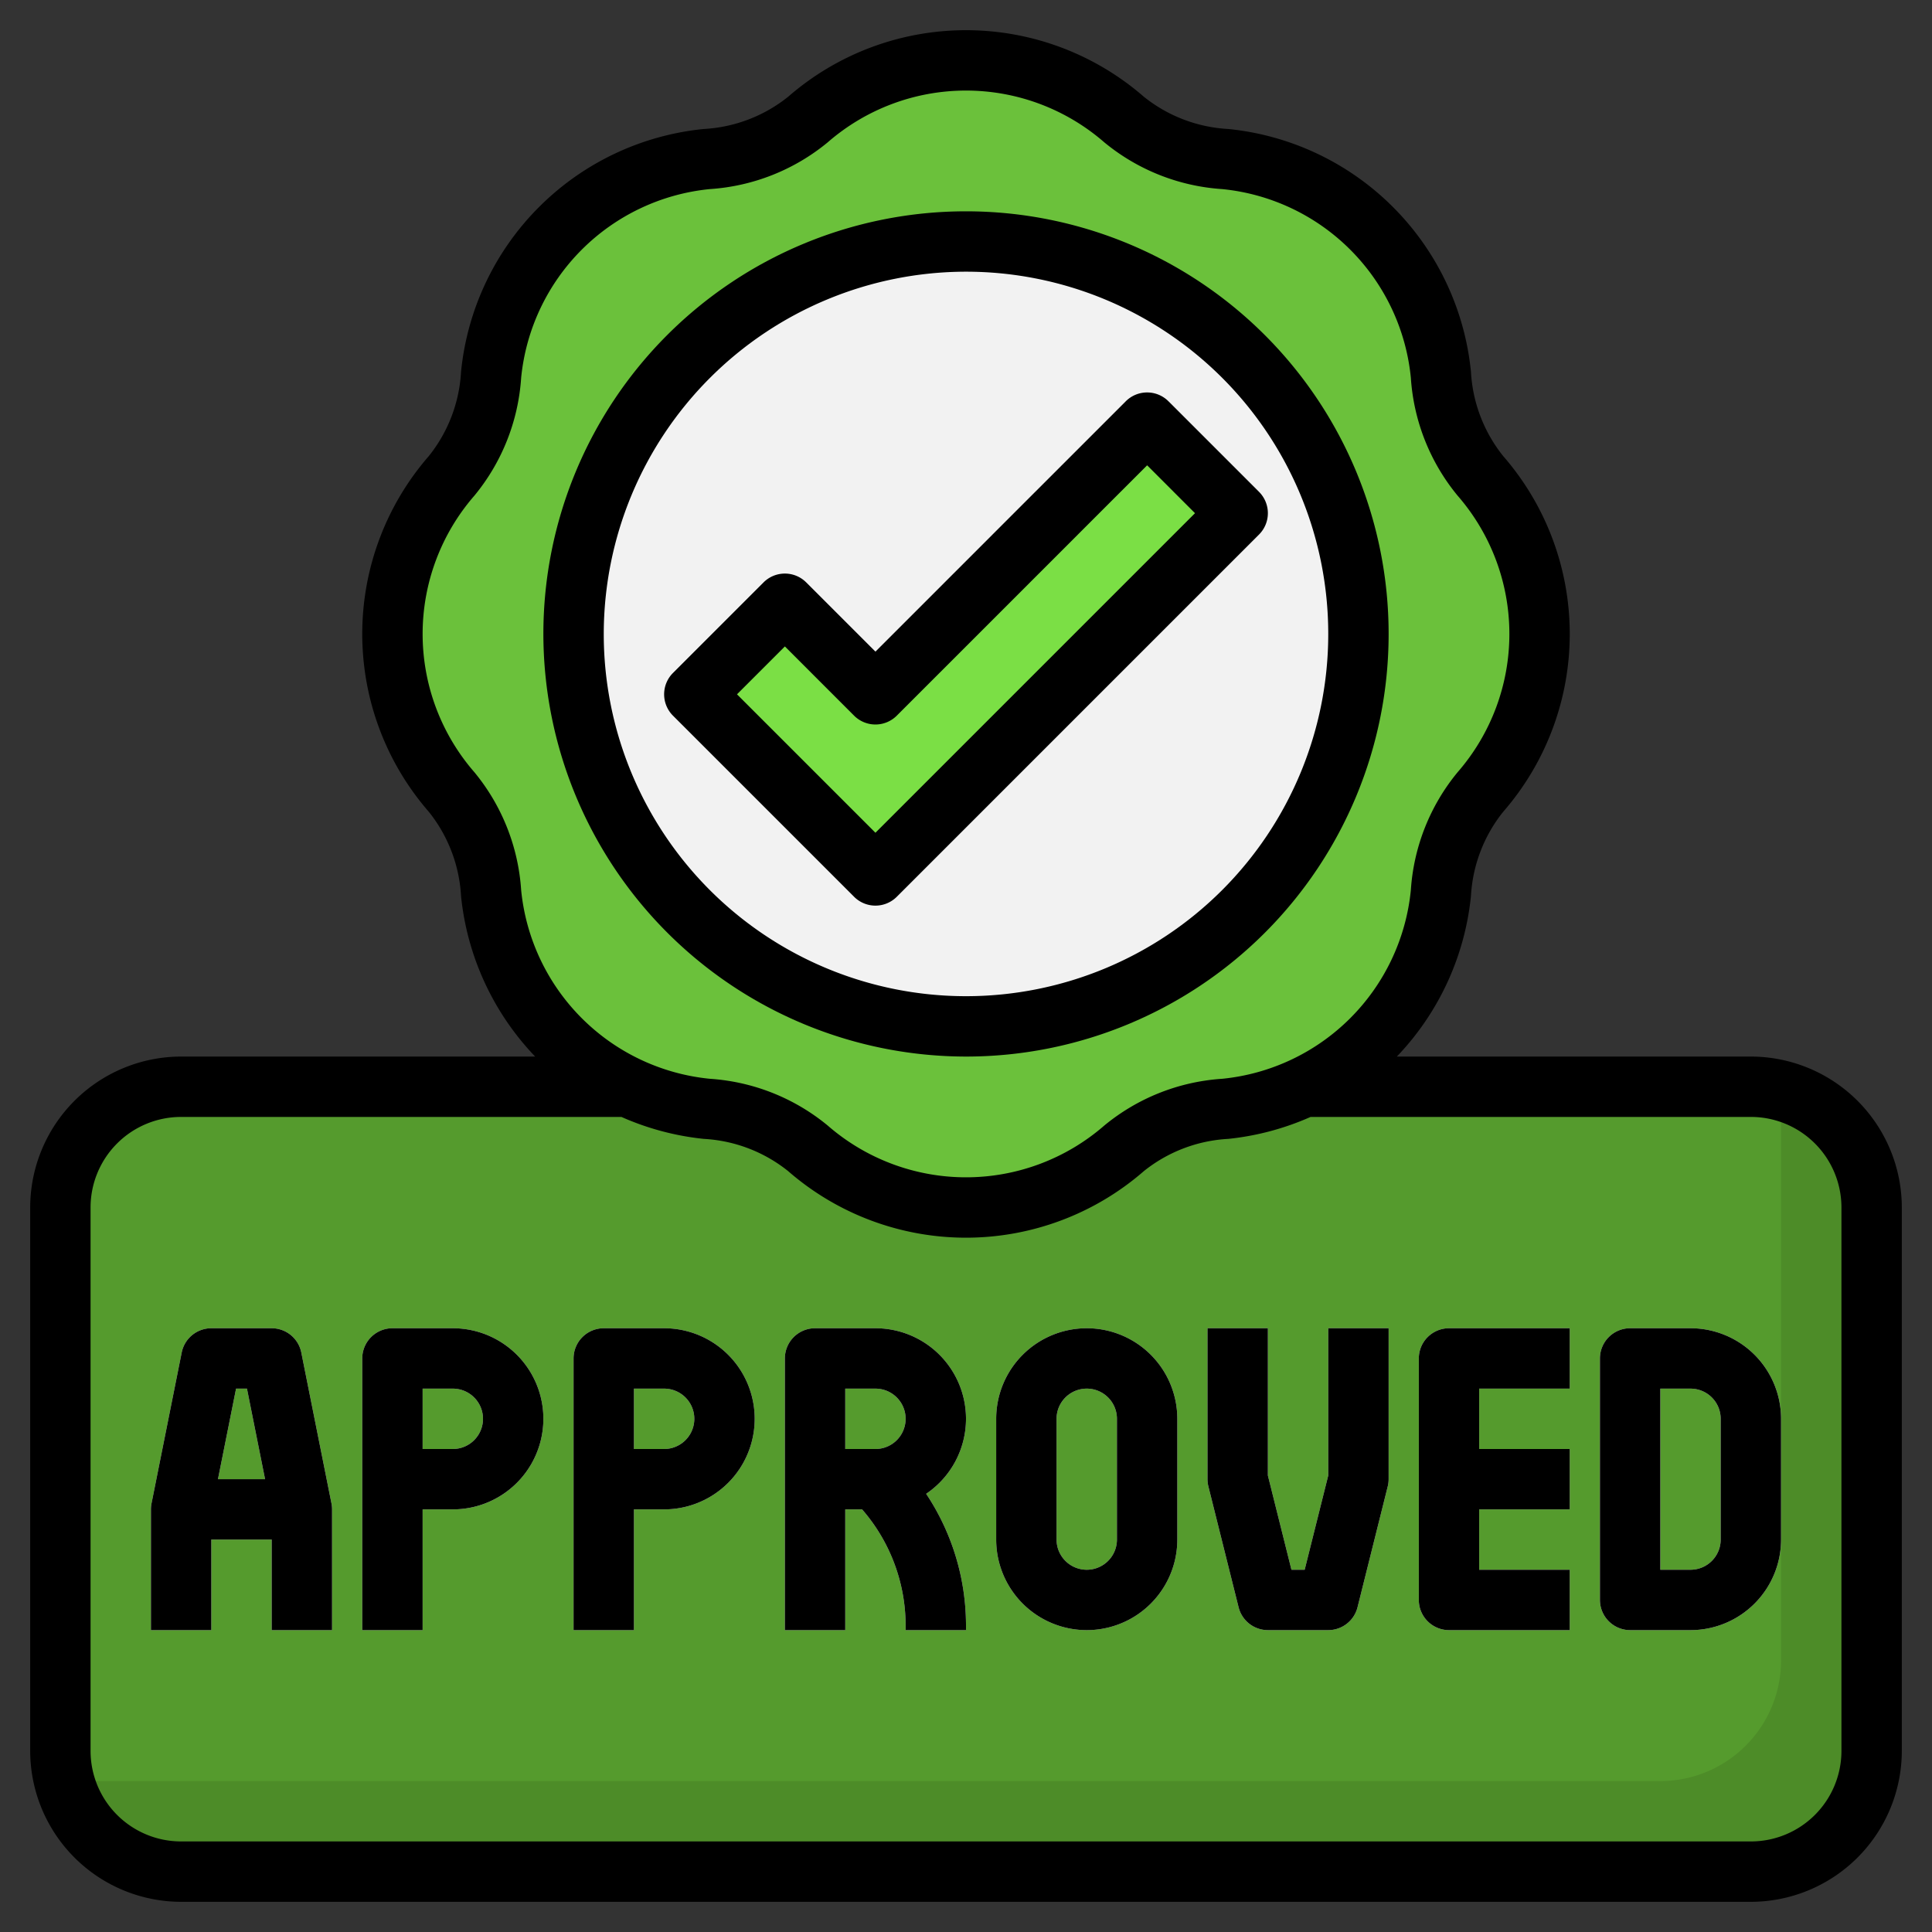 <svg id="Layer_3" height="70" viewBox="0 0 64 64" width="70" xmlns="http://www.w3.org/2000/svg" data-name="Layer 3"><rect x="0" y="0" width="64" height="64" fill="#333333" stroke="none"/><rect fill="#4d8c28" height="26" rx="4" width="60" x="2" y="36"/><path d="m6 36a4 4 0 0 0 -4 4v18a3.974 3.974 0 0 0 .108.892 3.974 3.974 0 0 0 .892.108h52a4 4 0 0 0 4-4v-18a3.974 3.974 0 0 0 -.108-.892 3.974 3.974 0 0 0 -.892-.108z" fill="#559b2d"/><path d="m51 21a7.95 7.95 0 0 0 -1.961-5.237 5.93 5.93 0 0 1 -1.308-3.35 7.973 7.973 0 0 0 -7.144-7.144 5.93 5.93 0 0 1 -3.35-1.308 7.973 7.973 0 0 0 -10.474 0 5.93 5.93 0 0 1 -3.35 1.308 7.973 7.973 0 0 0 -7.144 7.144 5.93 5.93 0 0 1 -1.308 3.35 7.973 7.973 0 0 0 0 10.474 5.93 5.93 0 0 1 1.308 3.35 7.973 7.973 0 0 0 7.144 7.144 5.93 5.93 0 0 1 3.35 1.308 7.973 7.973 0 0 0 10.474 0 5.93 5.93 0 0 1 3.35-1.308 7.973 7.973 0 0 0 7.144-7.144 5.93 5.93 0 0 1 1.308-3.35 7.95 7.95 0 0 0 1.961-5.237z" fill="#6bc13b"/><circle cx="32" cy="21" fill="#f2f2f2" r="13"/><path d="m23 23 6 6 12-12-3-3-9 9-3-3z" fill="#7bdf45"/><g fill="#f2f2f2"><path d="m9.98 44.8a1 1 0 0 0 -.98-.8h-2a1 1 0 0 0 -.98.8l-1 5a1 1 0 0 0 -.02.2v4h2v-3h2v3h2v-4a1 1 0 0 0 -.02-.2zm-1.799 1.2.6 3h-1.561l.6-3z"/><path d="m15 44h-2a1 1 0 0 0 -1 1v9h2v-4h1a3 3 0 0 0 0-6zm0 4h-1v-2h1a1 1 0 0 1 0 2z"/><path d="m22 44h-2a1 1 0 0 0 -1 1v9h2v-4h1a3 3 0 0 0 0-6zm0 4h-1v-2h1a1 1 0 0 1 0 2z"/><path d="m32 47a3 3 0 0 0 -3-3h-2a1 1 0 0 0 -1 1v9h2v-4h.558a5.867 5.867 0 0 1 1.442 3.828v.172h2v-.172a7.879 7.879 0 0 0 -1.32-4.344 3 3 0 0 0 1.32-2.484zm-4-1h1a1 1 0 0 1 0 2h-1z"/><path d="m44 48.877-.781 3.123h-.438l-.781-3.123v-4.877h-2v5a.984.984 0 0 0 .03.242l1 4a1 1 0 0 0 .97.758h2a1 1 0 0 0 .97-.758l1-4a.984.984 0 0 0 .03-.242v-5h-2z"/><path d="m47 45v8a1 1 0 0 0 1 1h4v-2h-3v-2h3v-2h-3v-2h3v-2h-4a1 1 0 0 0 -1 1z"/><path d="m36 44a3 3 0 0 0 -3 3v4a3 3 0 0 0 6 0v-4a3 3 0 0 0 -3-3zm1 7a1 1 0 0 1 -2 0v-4a1 1 0 0 1 2 0z"/><path d="m56 44h-2a1 1 0 0 0 -1 1v8a1 1 0 0 0 1 1h2a3 3 0 0 0 3-3v-4a3 3 0 0 0 -3-3zm1 7a1 1 0 0 1 -1 1h-1v-6h1a1 1 0 0 1 1 1z"/></g><path d="m32 35a14 14 0 1 0 -14-14 14.015 14.015 0 0 0 14 14zm0-26a12 12 0 1 1 -12 12 12.013 12.013 0 0 1 12-12z"/><path d="m29 30a1 1 0 0 0 .707-.293l12-12a1 1 0 0 0 0-1.414l-3-3a1 1 0 0 0 -1.414 0l-8.293 8.293-2.293-2.293a1 1 0 0 0 -1.414 0l-3 3a1 1 0 0 0 0 1.414l6 6a1 1 0 0 0 .707.293zm-3-8.586 2.293 2.293a1 1 0 0 0 1.414 0l8.293-8.293 1.586 1.586-10.586 10.586-4.586-4.586z"/><path d="m58 35h-11.728a9 9 0 0 0 2.455-5.314 4.894 4.894 0 0 1 1.066-2.792 8.974 8.974 0 0 0 0-11.788 4.894 4.894 0 0 1 -1.066-2.793 8.973 8.973 0 0 0 -8.041-8.04 4.894 4.894 0 0 1 -2.792-1.066 8.974 8.974 0 0 0 -11.788 0 4.894 4.894 0 0 1 -2.793 1.066 8.973 8.973 0 0 0 -8.04 8.041 4.894 4.894 0 0 1 -1.066 2.792 8.974 8.974 0 0 0 0 11.788 4.894 4.894 0 0 1 1.066 2.793 9 9 0 0 0 2.455 5.313h-11.728a5.006 5.006 0 0 0 -5 5v18a5.006 5.006 0 0 0 5 5h52a5.006 5.006 0 0 0 5-5v-18a5.006 5.006 0 0 0 -5-5zm-42.285-9.419a6.976 6.976 0 0 1 0-9.162 6.839 6.839 0 0 0 1.549-3.906 6.968 6.968 0 0 1 6.248-6.249 6.84 6.84 0 0 0 3.907-1.549 6.976 6.976 0 0 1 9.162 0 6.839 6.839 0 0 0 3.906 1.549 6.968 6.968 0 0 1 6.249 6.248 6.84 6.84 0 0 0 1.549 3.907 6.976 6.976 0 0 1 0 9.162 6.839 6.839 0 0 0 -1.549 3.906 6.97 6.97 0 0 1 -6.248 6.249 6.84 6.84 0 0 0 -3.907 1.549 6.976 6.976 0 0 1 -9.162 0 6.839 6.839 0 0 0 -3.906-1.549 6.97 6.97 0 0 1 -6.249-6.248 6.84 6.84 0 0 0 -1.549-3.907zm45.285 32.419a3 3 0 0 1 -3 3h-52a3 3 0 0 1 -3-3v-18a3 3 0 0 1 3-3h14.586a8.993 8.993 0 0 0 2.728.727 4.894 4.894 0 0 1 2.792 1.066 8.974 8.974 0 0 0 11.788 0 4.894 4.894 0 0 1 2.793-1.066 8.995 8.995 0 0 0 2.727-.727h14.586a3 3 0 0 1 3 3z"/><path d="m9.98 44.8a1 1 0 0 0 -.98-.8h-2a1 1 0 0 0 -.98.8l-1 5a1 1 0 0 0 -.02.2v4h2v-3h2v3h2v-4a1 1 0 0 0 -.02-.2zm-1.799 1.2.6 3h-1.561l.6-3z"/><path d="m15 44h-2a1 1 0 0 0 -1 1v9h2v-4h1a3 3 0 0 0 0-6zm0 4h-1v-2h1a1 1 0 0 1 0 2z"/><path d="m22 44h-2a1 1 0 0 0 -1 1v9h2v-4h1a3 3 0 0 0 0-6zm0 4h-1v-2h1a1 1 0 0 1 0 2z"/><path d="m32 47a3 3 0 0 0 -3-3h-2a1 1 0 0 0 -1 1v9h2v-4h.558a5.867 5.867 0 0 1 1.442 3.828v.172h2v-.172a7.879 7.879 0 0 0 -1.32-4.344 3 3 0 0 0 1.32-2.484zm-4-1h1a1 1 0 0 1 0 2h-1z"/><path d="m44 48.877-.781 3.123h-.438l-.781-3.123v-4.877h-2v5a.984.984 0 0 0 .03.242l1 4a1 1 0 0 0 .97.758h2a1 1 0 0 0 .97-.758l1-4a.984.984 0 0 0 .03-.242v-5h-2z"/><path d="m47 45v8a1 1 0 0 0 1 1h4v-2h-3v-2h3v-2h-3v-2h3v-2h-4a1 1 0 0 0 -1 1z"/><path d="m36 44a3 3 0 0 0 -3 3v4a3 3 0 0 0 6 0v-4a3 3 0 0 0 -3-3zm1 7a1 1 0 0 1 -2 0v-4a1 1 0 0 1 2 0z"/><path d="m56 44h-2a1 1 0 0 0 -1 1v8a1 1 0 0 0 1 1h2a3 3 0 0 0 3-3v-4a3 3 0 0 0 -3-3zm1 7a1 1 0 0 1 -1 1h-1v-6h1a1 1 0 0 1 1 1z"/></svg>